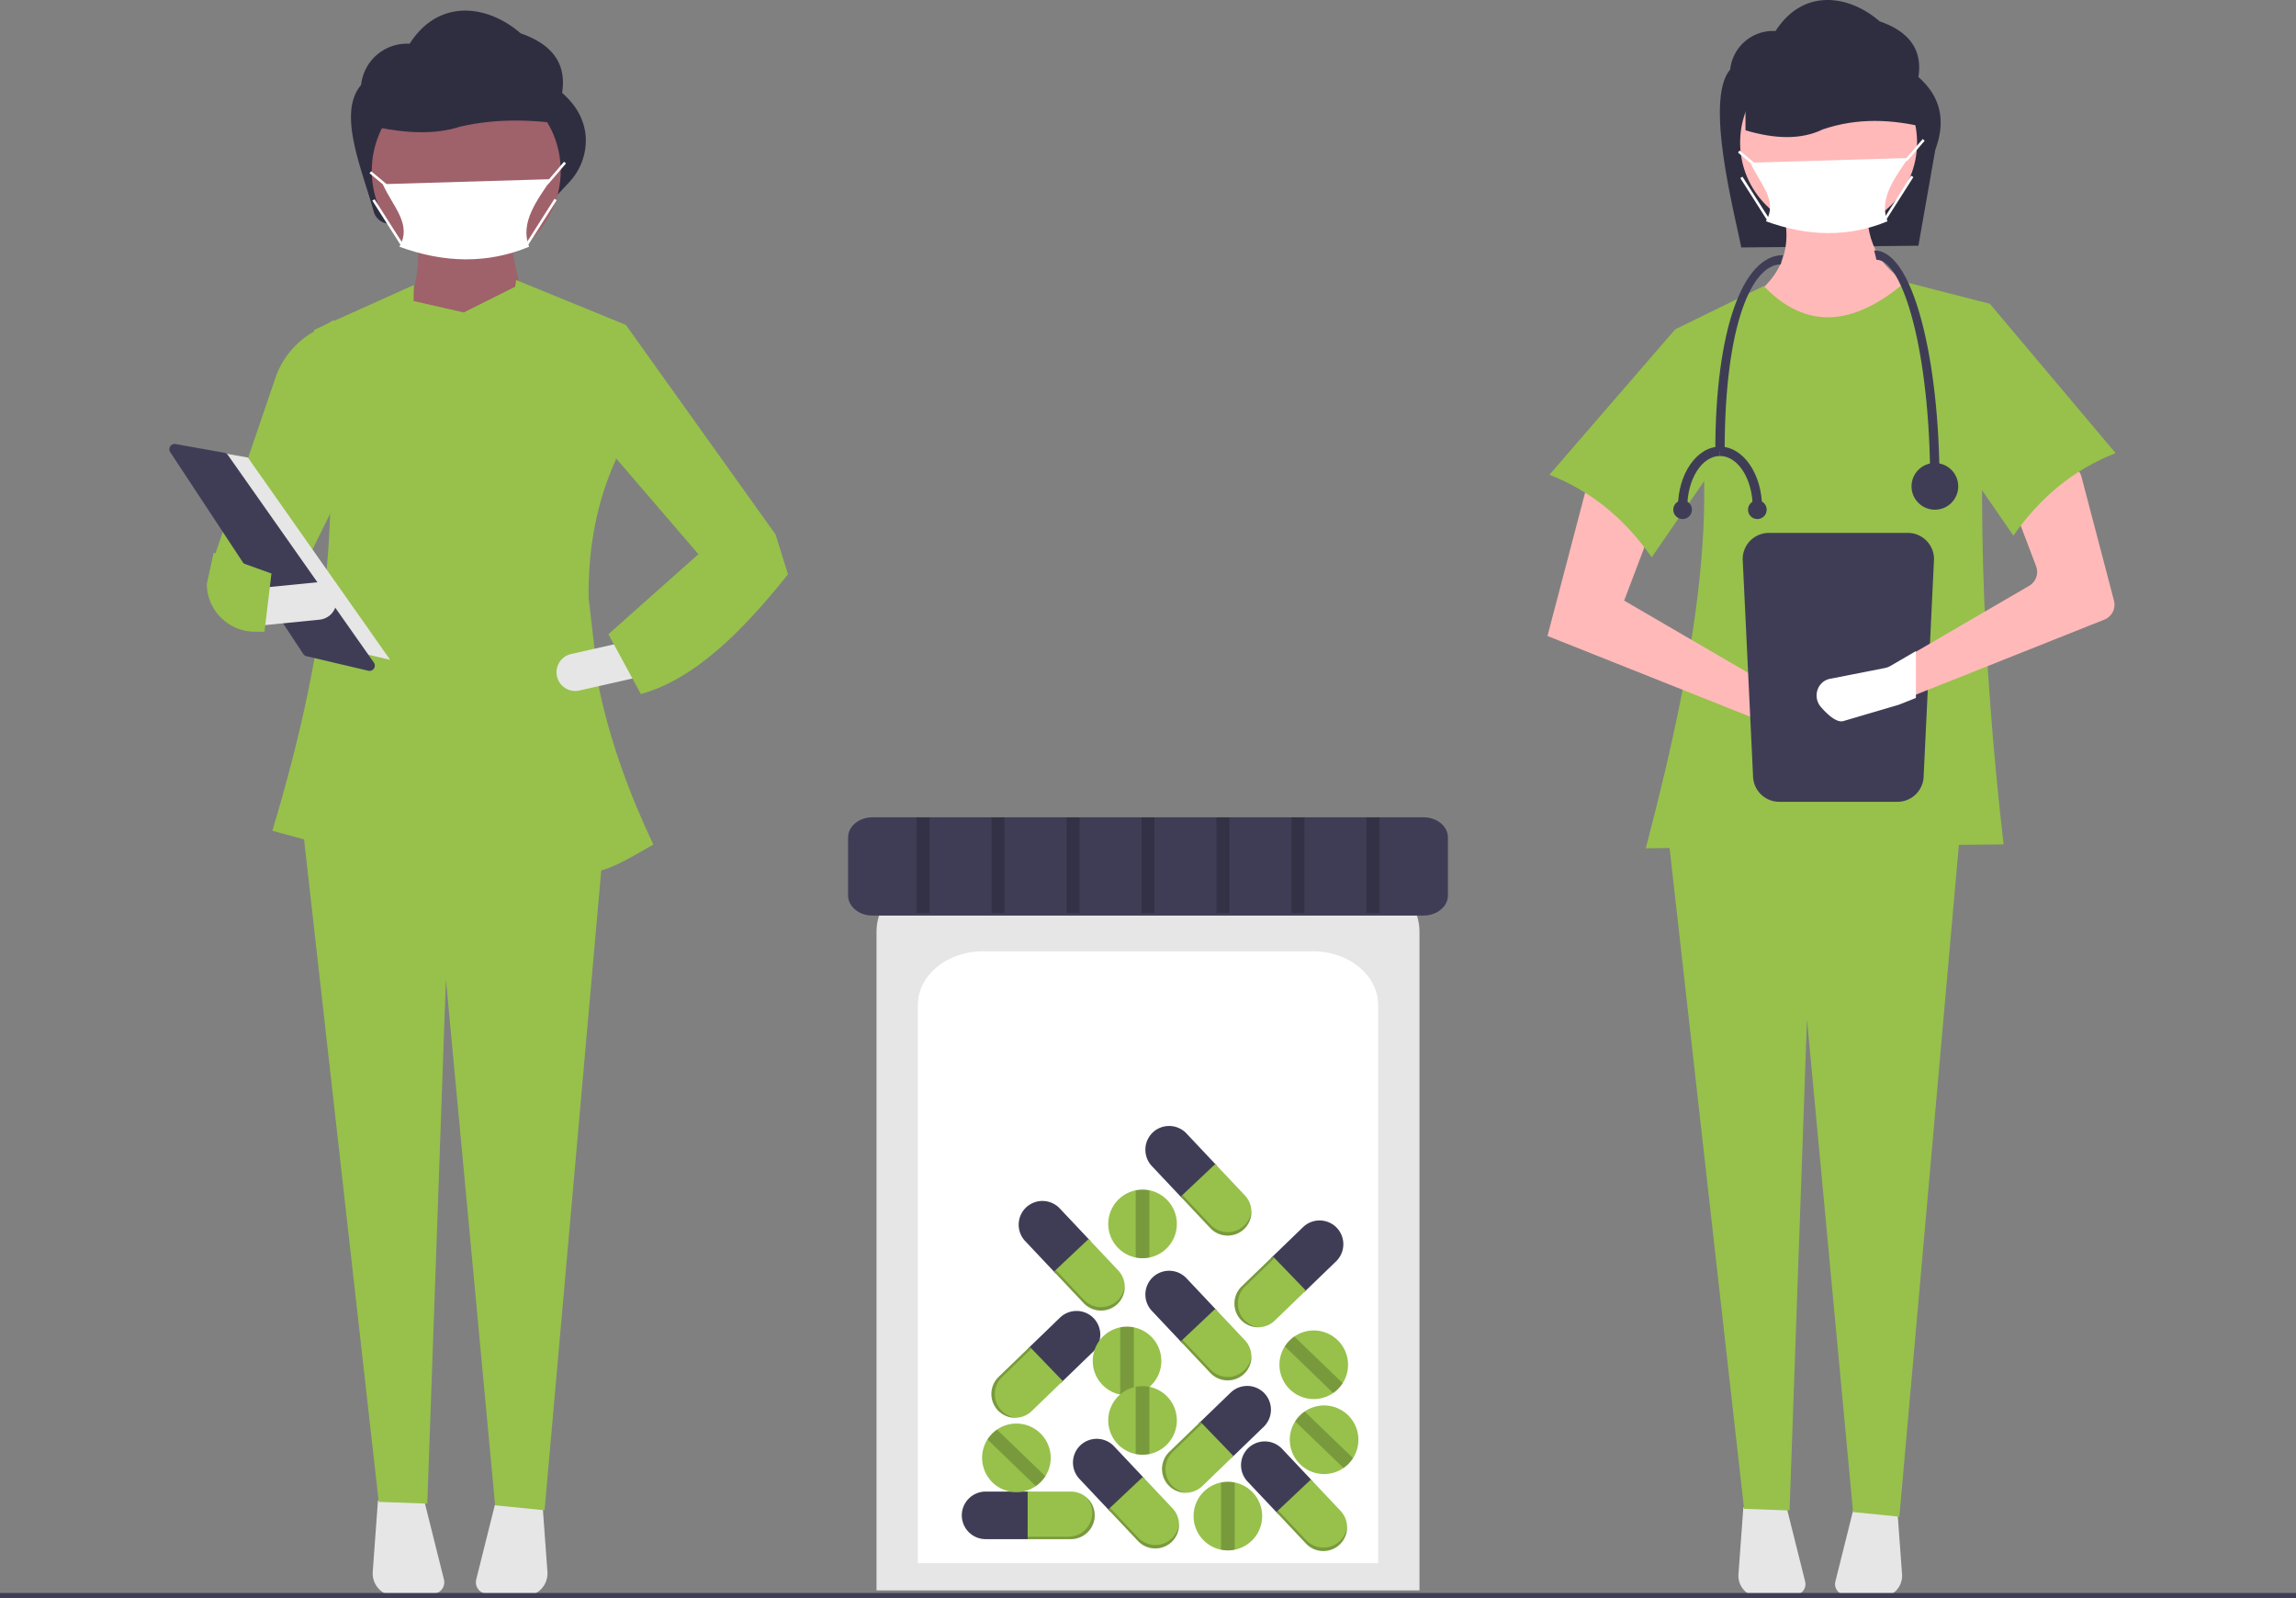 <?xml version="1.0" encoding="UTF-8" standalone="no"?>
<svg
   xmlns:dc="http://purl.org/dc/elements/1.1/"
   xmlns:cc="http://creativecommons.org/ns#"
   xmlns:rdf="http://www.w3.org/1999/02/22-rdf-syntax-ns#"
   xmlns:svg="http://www.w3.org/2000/svg"
   xmlns="http://www.w3.org/2000/svg"
   xmlns:sodipodi="http://sodipodi.sourceforge.net/DTD/sodipodi-0.dtd"
   xmlns:inkscape="http://www.inkscape.org/namespaces/inkscape"
   inkscape:version="1.0beta1 (32d4812, 2019-09-19)"
   sodipodi:docname="undraw_medical_care_movn.svg"
   version="1.1"
   viewBox="0 0 888 618.106"
   height="618.106"
   width="888"
   data-name="Layer 1"
   id="ba65d029-7b6e-4d16-9739-50ea7099b679">
  <rect x="0" y="0" width="888" height="618.106" fill="#808080" stroke="none"/>
  <defs
     id="defs1034" />
  <sodipodi:namedview
     inkscape:current-layer="ba65d029-7b6e-4d16-9739-50ea7099b679"
     inkscape:window-maximized="0"
     inkscape:window-y="23"
     inkscape:window-x="0"
     inkscape:cy="560"
     inkscape:cx="400"
     inkscape:zoom="0.35"
     showgrid="false"
     id="namedview1032"
     inkscape:window-height="670"
     inkscape:window-width="1366"
     inkscape:pageshadow="2"
     inkscape:pageopacity="0"
     guidetolerance="10"
     gridtolerance="10"
     objecttolerance="10"
     borderopacity="1"
     inkscape:document-rotation="0"
     bordercolor="#666666"
     pagecolor="#ffffff" />
  <path
     inkscape:export-ydpi="37.945946"
     inkscape:export-xdpi="37.945946"
     inkscape:export-filename="/Users/MacBook1/medical.png"
     id="path833"
     fill="#2f2e41"
     transform="translate(-156 -140.947)"
     d="M897.957,235.99l-68.502.667c-3.22-15.851-14.038-57.443-4.295-68.787A16.674,16.674,0,0,1,842.723,152.95h0c10.617-16.62,28.302-14.124,40.255-3.745,12.029,4.151,16.565,11.525,14.979,21.532,8.909,7.798,10.552,17.285,6.553,28.085Z" />
  <path
     inkscape:export-ydpi="37.945946"
     inkscape:export-xdpi="37.945946"
     inkscape:export-filename="/Users/MacBook1/medical.png"
     id="path835"
     fill="#ffb9b9"
     transform="translate(-156 -140.947)"
     d="M891.362,278.189l-49.422-6.843-9.884-14.447c13.616-9.032,18.434-21.647,12.166-38.778l34.216-.76c-1.603,15.255,3.442,27.067,17.488,34.216Z" />
  <path
     inkscape:export-ydpi="37.945946"
     inkscape:export-xdpi="37.945946"
     inkscape:export-filename="/Users/MacBook1/medical.png"
     id="path837"
     fill="#e6e6e6"
     transform="translate(-156 -140.947)"
     d="M830.255,723.967l-1.89,25.835a8.224,8.224,0,0,0,8.7,8.809L850.335,757.807a4.195,4.195,0,0,0,3.815-5.204l-7.366-29.463Z" />
  <path
     inkscape:export-ydpi="37.945946"
     inkscape:export-xdpi="37.945946"
     inkscape:export-filename="/Users/MacBook1/medical.png"
     id="path839"
     fill="#e6e6e6"
     transform="translate(-156 -140.947)"
     d="M873.216,723.14l-7.366,29.463a4.195,4.195,0,0,0,3.815,5.204l13.27.804a8.224,8.224,0,0,0,8.7-8.809l-1.89-25.835Z" />
  <polygon
     inkscape:export-ydpi="37.945946"
     inkscape:export-xdpi="37.945946"
     inkscape:export-filename="/Users/MacBook1/medical.png"
     id="polygon841"
     fill="#97c14b"
     points="734.602 586.606 716.694 584.809 698.866 394.239 692.128 584.195 674.534 583.565 644.881 320.485 758.172 320.485 734.602 586.606" />
  <circle
     inkscape:export-ydpi="37.945946"
     inkscape:export-xdpi="37.945946"
     inkscape:export-filename="/Users/MacBook1/medical.png"
     id="circle843"
     fill="#ffb9b9"
     r="34.216"
     cy="55.125"
     cx="707.229" />
  <path
     inkscape:export-ydpi="37.945946"
     inkscape:export-xdpi="37.945946"
     inkscape:export-filename="/Users/MacBook1/medical.png"
     id="path845"
     fill="#97c14b"
     transform="translate(-156 -140.947)"
     d="M930.9,467.515l-138.383,1.521c20.537-78.181,32.821-150.804,11.405-200.731l34.216-16.728c16.498,17.208,34.871,15.434,54.745-1.521l32.695,8.364C919.978,323.891,922.488,394.011,930.9,467.515Z" />
  <path
     inkscape:export-ydpi="37.945946"
     inkscape:export-xdpi="37.945946"
     inkscape:export-filename="/Users/MacBook1/medical.png"
     id="path847"
     fill="#ffb9b9"
     transform="translate(-156 -140.947)"
     d="M754.5,386.919l85.919,34.216,19.209,5.65a6.645,6.645,0,0,0,8.322-4.763h0a6.645,6.645,0,0,0-3.783-7.7l-19.946-6.113-60.067-34.976,12.546-33.075L770.467,326.091Z" />
  <path
     inkscape:export-ydpi="37.945946"
     inkscape:export-xdpi="37.945946"
     inkscape:export-filename="/Users/MacBook1/medical.png"
     id="path849"
     fill="#97c14b"
     transform="translate(-156 -140.947)"
     d="M755.26,324.57c16.347,6.377,29.349,17.261,39.538,31.934l31.934-46.381-22.81-41.819Z" />
  <path
     inkscape:export-ydpi="37.945946"
     inkscape:export-xdpi="37.945946"
     inkscape:export-filename="/Users/MacBook1/medical.png"
     id="path851"
     fill="#2f2e41"
     transform="translate(-156 -140.947)"
     d="M901.792,190.527c-13.887-3.578-27.54-4.069-40.813.469-8.455,4.095-18.608,3.717-29.899.344V157.203l60.959,1.626Z" />
  <path
     inkscape:export-ydpi="37.945946"
     inkscape:export-xdpi="37.945946"
     inkscape:export-filename="/Users/MacBook1/medical.png"
     id="path853"
     fill="#3f3d56"
     transform="translate(-156 -140.947)"
     d="M840.134,347.053A10.145,10.145,0,0,0,830,357.187l4,83.732A10.145,10.145,0,0,0,844.134,451.053h45.732A10.145,10.145,0,0,0,900,440.919l4-83.732A10.145,10.145,0,0,0,893.866,347.053Z" />
  <path
     inkscape:export-ydpi="37.945946"
     inkscape:export-xdpi="37.945946"
     inkscape:export-filename="/Users/MacBook1/medical.png"
     id="path855"
     fill="#ffb9b9"
     transform="translate(-156 -140.947)"
     d="M969.89,380.593,895,410.413l-5.65,2.25c-.18.07-.36.13-.55.19l-18.93,5.57c-2.42.71-5.77-2.55-7.73-4.8a6.085,6.085,0,0,1-.16-7.93,6.746,6.746,0,0,1,.86-.83,5.589,5.589,0,0,1,2.5-1.1l18.91-3.72a6.336,6.336,0,0,0,1.93-.72l8.82-5.14,45.79-26.66a6.218,6.218,0,0,0,2.69-7.58l-8.74-23.05a6.211,6.211,0,0,1,2.87-7.68l14.48-7.76a6.206,6.206,0,0,1,8.94,3.9L973.6,373.233A6.219,6.219,0,0,1,969.89,380.593Z" />
  <path
     inkscape:export-ydpi="37.945946"
     inkscape:export-xdpi="37.945946"
     inkscape:export-filename="/Users/MacBook1/medical.png"
     id="path857"
     fill="#97c14b"
     transform="translate(-156 -140.947)"
     d="M974.24,316.206c-16.347,6.377-29.349,17.261-39.538,31.934l-31.934-46.381,22.81-43.34Z" />
  <path
     inkscape:export-ydpi="37.945946"
     inkscape:export-xdpi="37.945946"
     inkscape:export-filename="/Users/MacBook1/medical.png"
     id="path859"
     fill="#fff"
     transform="translate(-156 -140.947)"
     d="M886,226.526c-14.968,6.226-30.663,5.973-47,0,4.754-8.114-2.352-14.469-6-22.66l61-1.813C889.335,209.169,882.452,217.576,886,226.526Z" />
  <polygon
     inkscape:export-ydpi="37.945946"
     inkscape:export-xdpi="37.945946"
     inkscape:export-filename="/Users/MacBook1/medical.png"
     id="polygon861"
     fill="#fff"
     points="737.354 62.46 736.646 61.753 737.646 60.753 743.62 53.781 744.38 54.431 738.38 61.431 737.354 62.46" />
  <rect
     inkscape:export-ydpi="37.945946"
     inkscape:export-xdpi="37.945946"
     inkscape:export-filename="/Users/MacBook1/medical.png"
     id="rect863"
     fill="#fff"
     transform="translate(-12.035 570.531) rotate(-50.194)"
     height="7.81"
     width="1.001"
     y="198.148"
     x="831" />
  <rect
     inkscape:export-ydpi="37.945946"
     inkscape:export-xdpi="37.945946"
     inkscape:export-filename="/Users/MacBook1/medical.png"
     id="rect865"
     fill="#fff"
     transform="matrix(0.537, -0.844, 0.844, 0.537, 72.449, 710.894)"
     height="1"
     width="19.558"
     y="217.303"
     x="880.471" />
  <rect
     inkscape:export-ydpi="37.945946"
     inkscape:export-xdpi="37.945946"
     inkscape:export-filename="/Users/MacBook1/medical.png"
     id="rect867"
     fill="#fff"
     transform="translate(-142.43 341.261) rotate(-32.471)"
     height="19.558"
     width="1"
     y="208.024"
     x="834.25" />
  <path
     inkscape:export-ydpi="37.945946"
     inkscape:export-xdpi="37.945946"
     inkscape:export-filename="/Users/MacBook1/medical.png"
     id="path869"
     fill="#fff"
     transform="translate(-156 -140.947)"
     d="M897,392.768V410.885l-6.307,2.512c-.201.078-.402.145-.614.212L868.949,419.826c-2.701.792-6.441-2.846-8.628-5.358a6.792,6.792,0,0,1-.179-8.852,7.53,7.53,0,0,1,.96-.926,6.238,6.238,0,0,1,2.791-1.228l21.108-4.152a7.072,7.072,0,0,0,2.154-.804Z" />
  <path
     inkscape:export-ydpi="37.945946"
     inkscape:export-xdpi="37.945946"
     inkscape:export-filename="/Users/MacBook1/medical.png"
     id="path871"
     fill="#3f3d56"
     transform="translate(-156 -140.947)"
     d="M906.14,328.149h-3.614c0-51.111-10.523-86.729-20.779-86.729l-.903-3.614c9.197,0,15.06,14.824,18.36,27.26C903.677,281.926,906.14,304.329,906.14,328.149Z" />
  <path
     inkscape:export-ydpi="37.945946"
     inkscape:export-xdpi="37.945946"
     inkscape:export-filename="/Users/MacBook1/medical.png"
     id="path873"
     fill="#3f3d56"
     transform="translate(-156 -140.947)"
     d="M823.025,315.501H819.411c0-46.809,10.596-75.888,26.199-75.888l-.903,3.614C833.914,243.227,823.025,265.575,823.025,315.501Z" />
  <circle
     inkscape:export-ydpi="37.945946"
     inkscape:export-xdpi="37.945946"
     inkscape:export-filename="/Users/MacBook1/medical.png"
     id="circle875"
     fill="#3f3d56"
     r="9.034"
     cy="188.105"
     cx="748.333" />
  <path
     inkscape:export-ydpi="37.945946"
     inkscape:export-xdpi="37.945946"
     inkscape:export-filename="/Users/MacBook1/medical.png"
     id="path877"
     fill="#3f3d56"
     transform="translate(-156 -140.947)"
     d="M808.57,337.183h-3.614c0-12.952,7.295-23.489,16.262-23.489v3.614C814.244,317.308,808.57,326.224,808.57,337.183Z" />
  <path
     inkscape:export-ydpi="37.945946"
     inkscape:export-xdpi="37.945946"
     inkscape:export-filename="/Users/MacBook1/medical.png"
     id="path879"
     fill="#3f3d56"
     transform="translate(-156 -140.947)"
     d="M837.479,337.183h-3.614c0-10.959-5.674-19.875-12.648-19.875v-3.614C830.185,313.694,837.479,324.231,837.479,337.183Z" />
  <circle
     inkscape:export-ydpi="37.945946"
     inkscape:export-xdpi="37.945946"
     inkscape:export-filename="/Users/MacBook1/medical.png"
     id="circle881"
     fill="#3f3d56"
     r="3.614"
     cy="197.14"
     cx="679.673" />
  <circle
     inkscape:export-ydpi="37.945946"
     inkscape:export-xdpi="37.945946"
     inkscape:export-filename="/Users/MacBook1/medical.png"
     id="circle883"
     fill="#3f3d56"
     r="3.614"
     cy="197.14"
     cx="650.763" />
  <path
     inkscape:export-ydpi="37.945946"
     inkscape:export-xdpi="37.945946"
     inkscape:export-filename="/Users/MacBook1/medical.png"
     id="path885"
     fill="#2f2e41"
     transform="translate(-156 -140.947)"
     d="M371.271,216.644,307.805,227.392a6.424,6.424,0,0,1-7.27-4.613c-4.585-16.549-14.172-38.139-4.864-48.977a17.805,17.805,0,0,1,18.755-15.933h0c11.338-17.747,30.222-15.083,42.986-3.999,12.845,4.432,17.688,12.307,15.995,22.992,5.549,4.857,8.459,10.329,9.072,16.334a23.589,23.589,0,0,1-6.454,18.351Z" />
  <path
     inkscape:export-ydpi="37.945946"
     inkscape:export-xdpi="37.945946"
     inkscape:export-filename="/Users/MacBook1/medical.png"
     id="path887"
     fill="#9f616a"
     transform="translate(-156 -140.947)"
     d="M361.403,266.609l-49.2-2.894c4.822-11.067,6.748-21.724,4.824-31.836h36.659C353.602,239.644,357.466,253.074,361.403,266.609Z" />
  <path
     inkscape:export-ydpi="37.945946"
     inkscape:export-xdpi="37.945946"
     inkscape:export-filename="/Users/MacBook1/medical.png"
     id="path889"
     fill="#e6e6e6"
     transform="translate(-156 -140.947)"
     d="M302.18,721.236l-2.018,27.588a8.782,8.782,0,0,0,9.29,9.407l14.17-.858a4.479,4.479,0,0,0,4.074-5.557l-7.866-31.462Z" />
  <path
     inkscape:export-ydpi="37.945946"
     inkscape:export-xdpi="37.945946"
     inkscape:export-filename="/Users/MacBook1/medical.png"
     id="path891"
     fill="#e6e6e6"
     transform="translate(-156 -140.947)"
     d="M348.055,720.353l-7.866,31.462a4.479,4.479,0,0,0,4.074,5.557l14.17.858a8.782,8.782,0,0,0,9.29-9.407l-2.018-27.588Z" />
  <polygon
     inkscape:export-ydpi="37.945946"
     inkscape:export-xdpi="37.945946"
     inkscape:export-filename="/Users/MacBook1/medical.png"
     id="polygon893"
     fill="#97c14b"
     points="210.62 584.119 191.498 582.2 172.46 378.701 165.265 581.544 146.478 580.871 114.813 299.944 235.79 299.944 210.62 584.119" />
  <circle
     inkscape:export-ydpi="37.945946"
     inkscape:export-xdpi="37.945946"
     inkscape:export-filename="/Users/MacBook1/medical.png"
     id="circle895"
     fill="#9f616a"
     r="36.537"
     cy="66.107"
     cx="180.323" />
  <path
     inkscape:export-ydpi="37.945946"
     inkscape:export-xdpi="37.945946"
     inkscape:export-filename="/Users/MacBook1/medical.png"
     id="path897"
     fill="#2f2e41"
     transform="translate(-156 -140.947)"
     d="M377.502,189.6c-14.829-2.583-29.409-2.937-43.582.339-9.028,2.955-19.87,2.683-31.928.248V165.548l65.094,1.173Z" />
  <path
     inkscape:export-ydpi="37.945946"
     inkscape:export-xdpi="37.945946"
     inkscape:export-filename="/Users/MacBook1/medical.png"
     id="path899"
     fill="#fff"
     transform="translate(-156 -140.947)"
     d="M360.639,236.37c-15.984,6.649-32.744,6.379-50.189,0,5.076-8.664-2.512-15.45-6.407-24.197l65.138-1.936C364.2,217.836,356.85,226.813,360.639,236.37Z" />
  <rect
     inkscape:export-ydpi="37.945946"
     inkscape:export-xdpi="37.945946"
     inkscape:export-filename="/Users/MacBook1/medical.png"
     id="rect901"
     fill="#fff"
     transform="translate(-208.685 167.044) rotate(-50.195)"
     height="8.34"
     width="1.001"
     y="206.067"
     x="301.941" />
  <rect
     inkscape:export-ydpi="37.945946"
     inkscape:export-xdpi="37.945946"
     inkscape:export-filename="/Users/MacBook1/medical.png"
     id="rect903"
     fill="#fff"
     transform="matrix(0.537, -0.844, 0.844, 0.537, -178.464, 272.236)"
     height="1"
     width="20.885"
     y="226.556"
     x="354.735" />
  <rect
     inkscape:export-ydpi="37.945946"
     inkscape:export-xdpi="37.945946"
     inkscape:export-filename="/Users/MacBook1/medical.png"
     id="rect905"
     fill="#fff"
     transform="matrix(0.844, -0.537, 0.537, 0.844, -230.075, 58.786)"
     height="20.885"
     width="1"
     y="216.614"
     x="305.412" />
  <path
     inkscape:export-ydpi="37.945946"
     inkscape:export-xdpi="37.945946"
     inkscape:export-filename="/Users/MacBook1/medical.png"
     id="path907"
     fill="#97c14b"
     transform="translate(-156 -140.947)"
     d="M266.861,373.693l-27.977-17.365,23.859-69.879a32.965,32.965,0,0,1,14.41-17.116l8.037-4.653.699,70.495Z" />
  <path
     inkscape:export-ydpi="37.945946"
     inkscape:export-xdpi="37.945946"
     inkscape:export-filename="/Users/MacBook1/medical.png"
     id="path909"
     fill="#97c14b"
     transform="translate(-156 -140.947)"
     d="M387.789,407.631,383.65,372.179c-.221-18.713,2.962-36.805,10.554-53.475l3.859-52.095L355.615,249.245c-.13.865-.241,1.729-.365,2.594l-19.894,9.947-19.402-4.409.107-6.202-38.589,17.365c12.761,59.328,5.801,120.938-16.144,193.709l50.837,13.901.423-24.41,45.307-3.236c.467,7.92.842,15.699,1.059,23.305,25.565,9.412,26.443,9.256,49.737-4.22C399.415,448.084,392.07,427.79,387.789,407.631Z" />
  <polygon
     inkscape:export-ydpi="37.945946"
     inkscape:export-xdpi="37.945946"
     inkscape:export-filename="/Users/MacBook1/medical.png"
     id="polygon911"
     fill="#97c14b"
     points="297.051 224.063 271.004 215.381 229.34 166.878 242.062 125.663 299.945 206.699 297.051 224.063" />
  <path
     inkscape:export-ydpi="37.945946"
     inkscape:export-xdpi="37.945946"
     inkscape:export-filename="/Users/MacBook1/medical.png"
     id="path913"
     fill="#e6e6e6"
     transform="translate(-156 -140.947)"
     d="M371.419,402.56a7.246,7.246,0,0,0,8.655,5.459l22.111-5.007-3.196-14.113-22.111,5.006a7.237,7.237,0,0,0-5.459,8.655Z" />
  <path
     inkscape:export-ydpi="37.945946"
     inkscape:export-xdpi="37.945946"
     inkscape:export-filename="/Users/MacBook1/medical.png"
     id="path915"
     fill="#97c14b"
     transform="translate(-156 -140.947)"
     d="M391.309,386.234l12.541,23.153c21.094-5.883,39.376-24.431,56.918-46.306l-4.824-15.435-29.906,7.718Z" />
  <polygon
     inkscape:export-ydpi="37.945946"
     inkscape:export-xdpi="37.945946"
     inkscape:export-filename="/Users/MacBook1/medical.png"
     id="polygon917"
     fill="#e6e6e6"
     points="71.79 172.661 95.866 176.96 150.897 255.207 121.662 248.328 71.79 172.661" />
  <path
     inkscape:export-ydpi="37.945946"
     inkscape:export-xdpi="37.945946"
     inkscape:export-filename="/Users/MacBook1/medical.png"
     id="path919"
     fill="#3f3d56"
     transform="translate(-156 -140.947)"
     d="M223.52,312.65a2.048,2.048,0,0,0-1.68,3.173l51.439,78.046a2.041,2.041,0,0,0,1.239.865l23.933,5.631a2.044,2.044,0,0,0,2.14-3.166L244.114,316.896a2.032,2.032,0,0,0-1.313-.836L223.906,312.685A2.217,2.217,0,0,0,223.52,312.65Z" />
  <path
     inkscape:export-ydpi="37.945946"
     inkscape:export-xdpi="37.945946"
     inkscape:export-filename="/Users/MacBook1/medical.png"
     id="path921"
     fill="#e6e6e6"
     transform="translate(-156 -140.947)"
     d="M255.608,368.452l1.43,14.4,22.56-2.239a7.235,7.235,0,0,0-1.429-14.4Z" />
  <path
     inkscape:export-ydpi="37.945946"
     inkscape:export-xdpi="37.945946"
     inkscape:export-filename="/Users/MacBook1/medical.png"
     id="path923"
     fill="#97c14b"
     transform="translate(-156 -140.947)"
     d="M235.991,366.784a18.609,18.609,0,0,0,18.587,18.485h3.71l2.701-22.505-22.36-8.05Z" />
  <polygon
     inkscape:export-ydpi="37.945946"
     inkscape:export-xdpi="37.945946"
     inkscape:export-filename="/Users/MacBook1/medical.png"
     id="polygon925"
     fill="#fff"
     points="211.399 71.78 210.692 71.073 211.76 70.005 218.141 62.558 218.9 63.208 212.493 70.683 211.399 71.78" />
  <rect
     inkscape:export-ydpi="37.945946"
     inkscape:export-xdpi="37.945946"
     inkscape:export-filename="/Users/MacBook1/medical.png"
     id="rect927"
     fill="#3f3d56"
     height="2"
     width="888"
     y="616.106" />
  <path
     inkscape:export-ydpi="37.945946"
     inkscape:export-xdpi="37.945946"
     inkscape:export-filename="/Users/MacBook1/medical.png"
     id="path929"
     fill="#e6e6e6"
     transform="translate(-156 -140.947)"
     d="M495,756.053H705V501.337c0-13.488-13.285-24.46-29.614-24.46H524.614c-16.33,0-29.614,10.973-29.614,24.46Z" />
  <path
     inkscape:export-ydpi="37.945946"
     inkscape:export-xdpi="37.945946"
     inkscape:export-filename="/Users/MacBook1/medical.png"
     id="path931"
     fill="#fff"
     transform="translate(-156 -140.947)"
     d="M511,745.52H689V529.617c0-11.432-11.261-20.733-25.102-20.733H536.102C522.26,508.884,511,518.185,511,529.617Z" />
  <path
     inkscape:export-ydpi="37.945946"
     inkscape:export-xdpi="37.945946"
     inkscape:export-filename="/Users/MacBook1/medical.png"
     id="path933"
     fill="#3f3d56"
     transform="translate(-156 -140.947)"
     d="M493.414,457.053c-5.19,0-9.414,3.488-9.414,7.775v22.444c0,4.287,4.223,7.775,9.414,7.775H706.587c5.19,0,9.413-3.488,9.413-7.775V464.828c0-4.287-4.223-7.775-9.413-7.775Z" />
  <path
     inkscape:export-ydpi="37.945946"
     inkscape:export-xdpi="37.945946"
     inkscape:export-filename="/Users/MacBook1/medical.png"
     id="path935"
     fill="#3f3d56"
     transform="translate(-156 -140.947)"
     d="M537.181,717.836a9.224,9.224,0,0,0-9.197,9.197v0a9.224,9.224,0,0,0,9.197,9.197H554.395V717.836Z" />
  <path
     inkscape:export-ydpi="37.945946"
     inkscape:export-xdpi="37.945946"
     inkscape:export-filename="/Users/MacBook1/medical.png"
     id="path937"
     fill="#97c14b"
     transform="translate(-156 -140.947)"
     d="M570.194,717.836H553.452V736.229h16.743a9.224,9.224,0,0,0,9.197-9.197v0A9.224,9.224,0,0,0,570.194,717.836Z" />
  <path
     inkscape:export-ydpi="37.945946"
     inkscape:export-xdpi="37.945946"
     inkscape:export-filename="/Users/MacBook1/medical.png"
     id="path939"
     opacity="0.2"
     transform="translate(-156 -140.947)"
     d="M576.196,720.088a9.144,9.144,0,0,1,2.252,6.001v0a9.224,9.224,0,0,1-9.197,9.197H553.452v.943h16.743a9.224,9.224,0,0,0,9.197-9.197v0A9.177,9.177,0,0,0,576.196,720.088Z" />
  <path
     inkscape:export-ydpi="37.945946"
     inkscape:export-xdpi="37.945946"
     inkscape:export-filename="/Users/MacBook1/medical.png"
     id="path941"
     fill="#3f3d56"
     transform="translate(-156 -140.947)"
     d="M614.861,579.31a9.224,9.224,0,0,0-13-.384l0,0a9.224,9.224,0,0,0-.384,13l11.808,12.526,13.384-12.617Z" />
  <path
     inkscape:export-ydpi="37.945946"
     inkscape:export-xdpi="37.945946"
     inkscape:export-filename="/Users/MacBook1/medical.png"
     id="path943"
     fill="#97c14b"
     transform="translate(-156 -140.947)"
     d="M637.507,603.332l-11.484-12.183L612.638,603.766l11.484,12.183a9.224,9.224,0,0,0,13.0.384l0,0A9.224,9.224,0,0,0,637.507,603.332Z" />
  <path
     inkscape:export-ydpi="37.945946"
     inkscape:export-xdpi="37.945946"
     inkscape:export-filename="/Users/MacBook1/medical.png"
     id="path945"
     opacity="0.2"
     transform="translate(-156 -140.947)"
     d="M639.984,609.244a9.144,9.144,0,0,1-2.822,5.755l0,0a9.224,9.224,0,0,1-13-.384L613.324,603.119l-.686.647,11.484,12.183a9.224,9.224,0,0,0,13.0.384l0,0A9.177,9.177,0,0,0,639.984,609.244Z" />
  <path
     inkscape:export-ydpi="37.945946"
     inkscape:export-xdpi="37.945946"
     inkscape:export-filename="/Users/MacBook1/medical.png"
     id="path947"
     fill="#3f3d56"
     transform="translate(-156 -140.947)"
     d="M565.861,608.31a9.224,9.224,0,0,0-13-.384l0,0a9.224,9.224,0,0,0-.384,13l11.808,12.526,13.384-12.617Z" />
  <path
     inkscape:export-ydpi="37.945946"
     inkscape:export-xdpi="37.945946"
     inkscape:export-filename="/Users/MacBook1/medical.png"
     id="path949"
     fill="#97c14b"
     transform="translate(-156 -140.947)"
     d="M588.507,632.332l-11.484-12.183L563.638,632.766l11.484,12.183a9.224,9.224,0,0,0,13.0.384l0,0A9.224,9.224,0,0,0,588.507,632.332Z" />
  <path
     inkscape:export-ydpi="37.945946"
     inkscape:export-xdpi="37.945946"
     inkscape:export-filename="/Users/MacBook1/medical.png"
     id="path951"
     opacity="0.2"
     transform="translate(-156 -140.947)"
     d="M590.984,638.244a9.144,9.144,0,0,1-2.822,5.755l0,0a9.224,9.224,0,0,1-13-.384L564.324,632.119l-.686.647,11.484,12.183a9.224,9.224,0,0,0,13.0.384l0,0A9.177,9.177,0,0,0,590.984,638.244Z" />
  <path
     inkscape:export-ydpi="37.945946"
     inkscape:export-xdpi="37.945946"
     inkscape:export-filename="/Users/MacBook1/medical.png"
     id="path953"
     fill="#3f3d56"
     transform="translate(-156 -140.947)"
     d="M614.861,635.31a9.224,9.224,0,0,0-13-.384l0,0a9.224,9.224,0,0,0-.384,13l11.808,12.526,13.384-12.617Z" />
  <path
     inkscape:export-ydpi="37.945946"
     inkscape:export-xdpi="37.945946"
     inkscape:export-filename="/Users/MacBook1/medical.png"
     id="path955"
     fill="#97c14b"
     transform="translate(-156 -140.947)"
     d="M637.507,659.332l-11.484-12.183L612.638,659.766l11.484,12.183a9.224,9.224,0,0,0,13.0.384l0,0A9.224,9.224,0,0,0,637.507,659.332Z" />
  <path
     inkscape:export-ydpi="37.945946"
     inkscape:export-xdpi="37.945946"
     inkscape:export-filename="/Users/MacBook1/medical.png"
     id="path957"
     opacity="0.2"
     transform="translate(-156 -140.947)"
     d="M639.984,665.244a9.144,9.144,0,0,1-2.822,5.755l0,0a9.224,9.224,0,0,1-13-.384L613.324,659.119l-.686.647,11.484,12.183a9.224,9.224,0,0,0,13.0.384l0,0A9.177,9.177,0,0,0,639.984,665.244Z" />
  <path
     inkscape:export-ydpi="37.945946"
     inkscape:export-xdpi="37.945946"
     inkscape:export-filename="/Users/MacBook1/medical.png"
     id="path959"
     fill="#3f3d56"
     transform="translate(-156 -140.947)"
     d="M644.754,692.777a9.224,9.224,0,0,0,.226-13.004l0,0a9.224,9.224,0,0,0-13.004-.226L619.594,691.506l12.778,13.23Z" />
  <path
     inkscape:export-ydpi="37.945946"
     inkscape:export-xdpi="37.945946"
     inkscape:export-filename="/Users/MacBook1/medical.png"
     id="path961"
     fill="#97c14b"
     transform="translate(-156 -140.947)"
     d="M621.008,715.712l12.043-11.632L620.272,690.851,608.23,702.482a9.224,9.224,0,0,0-.226,13.004l0,0A9.224,9.224,0,0,0,621.008,715.712Z" />
  <path
     inkscape:export-ydpi="37.945946"
     inkscape:export-xdpi="37.945946"
     inkscape:export-filename="/Users/MacBook1/medical.png"
     id="path963"
     opacity="0.2"
     transform="translate(-156 -140.947)"
     d="M615.127,718.261a9.144,9.144,0,0,1-5.789-2.752l0,0a9.224,9.224,0,0,1,.226-13.004L620.928,691.529l-.655-.678L608.23,702.482a9.224,9.224,0,0,0-.226,13.004l0,0A9.177,9.177,0,0,0,615.127,718.261Z" />
  <path
     inkscape:export-ydpi="37.945946"
     inkscape:export-xdpi="37.945946"
     inkscape:export-filename="/Users/MacBook1/medical.png"
     id="path965"
     fill="#3f3d56"
     transform="translate(-156 -140.947)"
     d="M578.754,663.777a9.224,9.224,0,0,0,.226-13.004l0,0a9.224,9.224,0,0,0-13.004-.226L553.594,662.506l12.778,13.23Z" />
  <path
     inkscape:export-ydpi="37.945946"
     inkscape:export-xdpi="37.945946"
     inkscape:export-filename="/Users/MacBook1/medical.png"
     id="path967"
     fill="#97c14b"
     transform="translate(-156 -140.947)"
     d="M555.008,686.712l12.043-11.632L554.272,661.851,542.23,673.482a9.224,9.224,0,0,0-.226,13.004l0,0A9.224,9.224,0,0,0,555.008,686.712Z" />
  <path
     inkscape:export-ydpi="37.945946"
     inkscape:export-xdpi="37.945946"
     inkscape:export-filename="/Users/MacBook1/medical.png"
     id="path969"
     opacity="0.2"
     transform="translate(-156 -140.947)"
     d="M549.127,689.261a9.144,9.144,0,0,1-5.789-2.752l0,0a9.224,9.224,0,0,1,.226-13.004L554.928,662.529l-.655-.678L542.23,673.482a9.224,9.224,0,0,0-.226,13.004l0,0A9.177,9.177,0,0,0,549.127,689.261Z" />
  <path
     inkscape:export-ydpi="37.945946"
     inkscape:export-xdpi="37.945946"
     inkscape:export-filename="/Users/MacBook1/medical.png"
     id="path971"
     fill="#3f3d56"
     transform="translate(-156 -140.947)"
     d="M672.754,628.777a9.224,9.224,0,0,0,.226-13.004l0,0a9.224,9.224,0,0,0-13.004-.226L647.594,627.506l12.778,13.23Z" />
  <path
     inkscape:export-ydpi="37.945946"
     inkscape:export-xdpi="37.945946"
     inkscape:export-filename="/Users/MacBook1/medical.png"
     id="path973"
     fill="#97c14b"
     transform="translate(-156 -140.947)"
     d="M649.008,651.712l12.043-11.632L648.272,626.851,636.23,638.482a9.224,9.224,0,0,0-.226,13.004l0,0A9.224,9.224,0,0,0,649.008,651.712Z" />
  <path
     inkscape:export-ydpi="37.945946"
     inkscape:export-xdpi="37.945946"
     inkscape:export-filename="/Users/MacBook1/medical.png"
     id="path975"
     opacity="0.2"
     transform="translate(-156 -140.947)"
     d="M643.127,654.261a9.144,9.144,0,0,1-5.789-2.752l0,0a9.224,9.224,0,0,1,.226-13.004L648.928,627.529l-.655-.678L636.23,638.482a9.224,9.224,0,0,0-.226,13.004l0,0A9.177,9.177,0,0,0,643.127,654.261Z" />
  <path
     inkscape:export-ydpi="37.945946"
     inkscape:export-xdpi="37.945946"
     inkscape:export-filename="/Users/MacBook1/medical.png"
     id="path977"
     fill="#3f3d56"
     transform="translate(-156 -140.947)"
     d="M651.861,701.31a9.224,9.224,0,0,0-13-.384l0,0a9.224,9.224,0,0,0-.384,13l11.808,12.526,13.384-12.617Z" />
  <path
     inkscape:export-ydpi="37.945946"
     inkscape:export-xdpi="37.945946"
     inkscape:export-filename="/Users/MacBook1/medical.png"
     id="path979"
     fill="#97c14b"
     transform="translate(-156 -140.947)"
     d="M674.507,725.332l-11.484-12.183L649.638,725.766l11.484,12.183a9.224,9.224,0,0,0,13.0.384l0,0A9.224,9.224,0,0,0,674.507,725.332Z" />
  <path
     inkscape:export-ydpi="37.945946"
     inkscape:export-xdpi="37.945946"
     inkscape:export-filename="/Users/MacBook1/medical.png"
     id="path981"
     opacity="0.2"
     transform="translate(-156 -140.947)"
     d="M676.984,731.244a9.144,9.144,0,0,1-2.822,5.755l0,0a9.224,9.224,0,0,1-13-.384L650.324,725.119l-.686.647,11.484,12.183a9.224,9.224,0,0,0,13.0.384l0,0A9.177,9.177,0,0,0,676.984,731.244Z" />
  <path
     inkscape:export-ydpi="37.945946"
     inkscape:export-xdpi="37.945946"
     inkscape:export-filename="/Users/MacBook1/medical.png"
     id="path983"
     fill="#3f3d56"
     transform="translate(-156 -140.947)"
     d="M586.861,700.31a9.224,9.224,0,0,0-13-.384l0,0a9.224,9.224,0,0,0-.384,13l11.808,12.526,13.384-12.617Z" />
  <path
     inkscape:export-ydpi="37.945946"
     inkscape:export-xdpi="37.945946"
     inkscape:export-filename="/Users/MacBook1/medical.png"
     id="path985"
     fill="#97c14b"
     transform="translate(-156 -140.947)"
     d="M609.507,724.332l-11.484-12.183L584.638,724.766l11.484,12.183a9.224,9.224,0,0,0,13.0.384l0,0A9.224,9.224,0,0,0,609.507,724.332Z" />
  <path
     inkscape:export-ydpi="37.945946"
     inkscape:export-xdpi="37.945946"
     inkscape:export-filename="/Users/MacBook1/medical.png"
     id="path987"
     opacity="0.2"
     transform="translate(-156 -140.947)"
     d="M611.984,730.244a9.144,9.144,0,0,1-2.822,5.755l0,0a9.224,9.224,0,0,1-13-.384L585.324,724.119l-.686.647,11.484,12.183a9.224,9.224,0,0,0,13.0.384l0,0A9.177,9.177,0,0,0,611.984,730.244Z" />
  <path
     inkscape:export-ydpi="37.945946"
     inkscape:export-xdpi="37.945946"
     inkscape:export-filename="/Users/MacBook1/medical.png"
     id="path989"
     fill="#97c14b"
     transform="translate(-156 -140.947)"
     d="M605.158,667.316A13.263,13.263,0,0,1,594.547,680.314a13.395,13.395,0,0,1-5.305,0,13.266,13.266,0,0,1,0-25.996,13.397,13.397,0,0,1,5.305,0A13.263,13.263,0,0,1,605.158,667.316Z" />
  <path
     inkscape:export-ydpi="37.945946"
     inkscape:export-xdpi="37.945946"
     inkscape:export-filename="/Users/MacBook1/medical.png"
     id="path991"
     opacity="0.2"
     transform="translate(-156 -140.947)"
     d="M594.547,654.318V680.314a13.395,13.395,0,0,1-5.305,0V654.318a13.397,13.397,0,0,1,5.305,0Z" />
  <path
     inkscape:export-ydpi="37.945946"
     inkscape:export-xdpi="37.945946"
     inkscape:export-filename="/Users/MacBook1/medical.png"
     id="path993"
     fill="#97c14b"
     transform="translate(-156 -140.947)"
     d="M611.158,614.316A13.263,13.263,0,0,1,600.547,627.314a13.395,13.395,0,0,1-5.305,0,13.266,13.266,0,0,1,0-25.996,13.397,13.397,0,0,1,5.305,0A13.263,13.263,0,0,1,611.158,614.316Z" />
  <path
     inkscape:export-ydpi="37.945946"
     inkscape:export-xdpi="37.945946"
     inkscape:export-filename="/Users/MacBook1/medical.png"
     id="path995"
     opacity="0.2"
     transform="translate(-156 -140.947)"
     d="M600.547,601.318V627.314a13.395,13.395,0,0,1-5.305,0V601.318a13.397,13.397,0,0,1,5.305,0Z" />
  <path
     inkscape:export-ydpi="37.945946"
     inkscape:export-xdpi="37.945946"
     inkscape:export-filename="/Users/MacBook1/medical.png"
     id="path997"
     fill="#97c14b"
     transform="translate(-156 -140.947)"
     d="M611.158,690.316A13.263,13.263,0,0,1,600.547,703.314a13.395,13.395,0,0,1-5.305,0,13.266,13.266,0,0,1,0-25.996,13.397,13.397,0,0,1,5.305,0A13.263,13.263,0,0,1,611.158,690.316Z" />
  <path
     inkscape:export-ydpi="37.945946"
     inkscape:export-xdpi="37.945946"
     inkscape:export-filename="/Users/MacBook1/medical.png"
     id="path999"
     opacity="0.2"
     transform="translate(-156 -140.947)"
     d="M600.547,677.318V703.314a13.395,13.395,0,0,1-5.305,0V677.318a13.397,13.397,0,0,1,5.305,0Z" />
  <path
     inkscape:export-ydpi="37.945946"
     inkscape:export-xdpi="37.945946"
     inkscape:export-filename="/Users/MacBook1/medical.png"
     id="path1001"
     fill="#97c14b"
     transform="translate(-156 -140.947)"
     d="M644.158,727.316A13.263,13.263,0,0,1,633.547,740.314a13.395,13.395,0,0,1-5.305,0,13.266,13.266,0,0,1,0-25.996,13.397,13.397,0,0,1,5.305,0A13.263,13.263,0,0,1,644.158,727.316Z" />
  <path
     inkscape:export-ydpi="37.945946"
     inkscape:export-xdpi="37.945946"
     inkscape:export-filename="/Users/MacBook1/medical.png"
     id="path1003"
     opacity="0.2"
     transform="translate(-156 -140.947)"
     d="M633.547,714.318V740.314a13.395,13.395,0,0,1-5.305,0V714.318a13.397,13.397,0,0,1,5.305,0Z" />
  <path
     inkscape:export-ydpi="37.945946"
     inkscape:export-xdpi="37.945946"
     inkscape:export-filename="/Users/MacBook1/medical.png"
     id="path1005"
     fill="#97c14b"
     transform="translate(-156 -140.947)"
     d="M673.31,659.24a13.263,13.263,0,0,1,1.995,16.66,13.395,13.395,0,0,1-3.682,3.82,13.266,13.266,0,0,1-18.717-18.04,13.397,13.397,0,0,1,3.682-3.82A13.263,13.263,0,0,1,673.31,659.24Z" />
  <path
     inkscape:export-ydpi="37.945946"
     inkscape:export-xdpi="37.945946"
     inkscape:export-filename="/Users/MacBook1/medical.png"
     id="path1007"
     opacity="0.2"
     transform="translate(-156 -140.947)"
     d="M656.588,657.86l18.717,18.04a13.395,13.395,0,0,1-3.682,3.82l-18.717-18.04a13.397,13.397,0,0,1,3.682-3.82Z" />
  <path
     inkscape:export-ydpi="37.945946"
     inkscape:export-xdpi="37.945946"
     inkscape:export-filename="/Users/MacBook1/medical.png"
     id="path1009"
     fill="#97c14b"
     transform="translate(-156 -140.947)"
     d="M677.31,688.24a13.263,13.263,0,0,1,1.995,16.66,13.395,13.395,0,0,1-3.682,3.82,13.266,13.266,0,0,1-18.717-18.04,13.397,13.397,0,0,1,3.682-3.82A13.263,13.263,0,0,1,677.31,688.24Z" />
  <path
     inkscape:export-ydpi="37.945946"
     inkscape:export-xdpi="37.945946"
     inkscape:export-filename="/Users/MacBook1/medical.png"
     id="path1011"
     opacity="0.2"
     transform="translate(-156 -140.947)"
     d="M660.588,686.86l18.717,18.04a13.395,13.395,0,0,1-3.682,3.82l-18.717-18.04a13.397,13.397,0,0,1,3.682-3.82Z" />
  <path
     inkscape:export-ydpi="37.945946"
     inkscape:export-xdpi="37.945946"
     inkscape:export-filename="/Users/MacBook1/medical.png"
     id="path1013"
     fill="#97c14b"
     transform="translate(-156 -140.947)"
     d="M558.31,695.24a13.263,13.263,0,0,1,1.995,16.66,13.395,13.395,0,0,1-3.682,3.82,13.266,13.266,0,0,1-18.717-18.04,13.397,13.397,0,0,1,3.682-3.82A13.263,13.263,0,0,1,558.31,695.24Z" />
  <path
     inkscape:export-ydpi="37.945946"
     inkscape:export-xdpi="37.945946"
     inkscape:export-filename="/Users/MacBook1/medical.png"
     id="path1015"
     opacity="0.2"
     transform="translate(-156 -140.947)"
     d="M541.588,693.86l18.717,18.04a13.395,13.395,0,0,1-3.682,3.82l-18.717-18.04a13.397,13.397,0,0,1,3.682-3.82Z" />
  <rect
     inkscape:export-ydpi="37.945946"
     inkscape:export-xdpi="37.945946"
     inkscape:export-filename="/Users/MacBook1/medical.png"
     id="rect1017"
     opacity="0.2"
     height="37"
     width="5"
     y="316.106"
     x="354.5" />
  <rect
     inkscape:export-ydpi="37.945946"
     inkscape:export-xdpi="37.945946"
     inkscape:export-filename="/Users/MacBook1/medical.png"
     id="rect1019"
     opacity="0.2"
     height="37"
     width="5"
     y="316.106"
     x="383.5" />
  <rect
     inkscape:export-ydpi="37.945946"
     inkscape:export-xdpi="37.945946"
     inkscape:export-filename="/Users/MacBook1/medical.png"
     id="rect1021"
     opacity="0.2"
     height="37"
     width="5"
     y="316.106"
     x="412.5" />
  <rect
     inkscape:export-ydpi="37.945946"
     inkscape:export-xdpi="37.945946"
     inkscape:export-filename="/Users/MacBook1/medical.png"
     id="rect1023"
     opacity="0.2"
     height="37"
     width="5"
     y="316.106"
     x="441.5" />
  <rect
     inkscape:export-ydpi="37.945946"
     inkscape:export-xdpi="37.945946"
     inkscape:export-filename="/Users/MacBook1/medical.png"
     id="rect1025"
     opacity="0.2"
     height="37"
     width="5"
     y="316.106"
     x="470.5" />
  <rect
     inkscape:export-ydpi="37.945946"
     inkscape:export-xdpi="37.945946"
     inkscape:export-filename="/Users/MacBook1/medical.png"
     id="rect1027"
     opacity="0.2"
     height="37"
     width="5"
     y="316.106"
     x="499.5" />
  <rect
     inkscape:export-ydpi="37.945946"
     inkscape:export-xdpi="37.945946"
     inkscape:export-filename="/Users/MacBook1/medical.png"
     id="rect1029"
     opacity="0.2"
     height="37"
     width="5"
     y="316.106"
     x="528.5" />
</svg>
